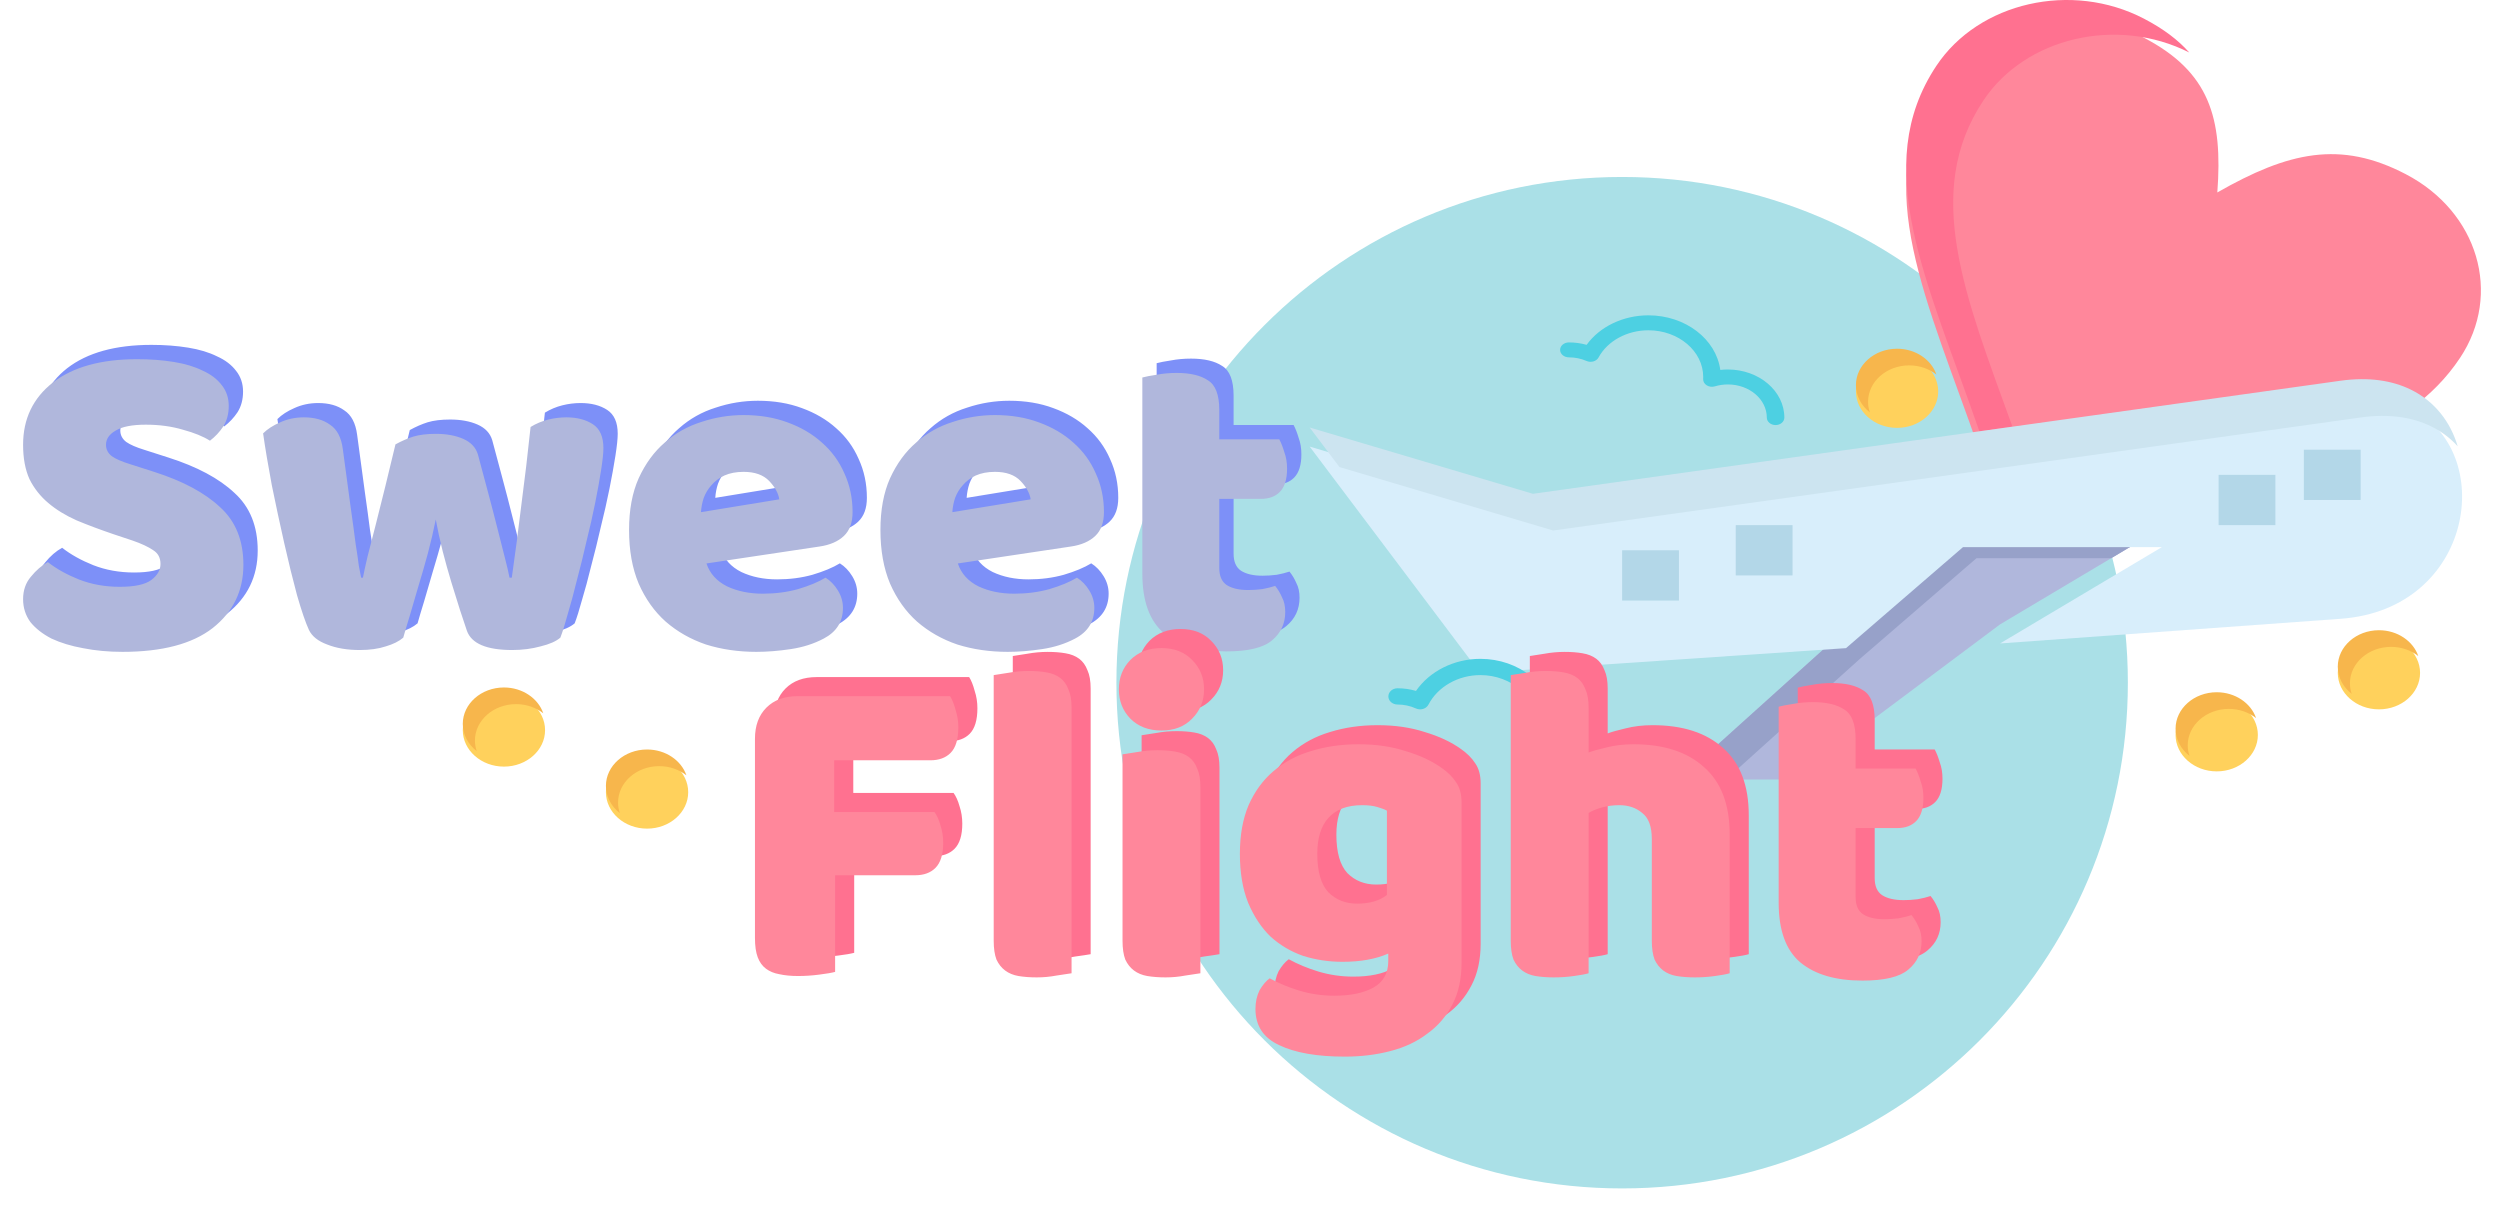 <svg width="524" height="254" viewBox="0 0 524 254" fill="none" xmlns="http://www.w3.org/2000/svg">
<g filter="url(#filter0_d)">
<path d="M340 245.093C398.542 245.093 446 197.636 446 139.093C446 80.551 398.542 33.093 340 33.093C281.458 33.093 234 80.551 234 139.093C234 197.636 281.458 245.093 340 245.093Z" fill="#AAE0E7"/>
</g>
<path d="M26.752 108.957C23.936 107.997 21.376 107.037 19.072 106.077C16.768 105.053 14.784 103.837 13.12 102.429C11.456 101.021 10.144 99.357 9.184 97.437C8.288 95.453 7.84 93.053 7.84 90.237C7.84 84.797 9.92 80.445 14.08 77.181C18.304 73.917 24.192 72.285 31.744 72.285C34.496 72.285 37.056 72.477 39.424 72.861C41.792 73.245 43.808 73.853 45.472 74.685C47.2 75.453 48.544 76.477 49.504 77.757C50.464 78.973 50.944 80.413 50.944 82.077C50.944 83.741 50.56 85.181 49.792 86.397C49.024 87.549 48.096 88.541 47.008 89.373C45.6 88.477 43.712 87.709 41.344 87.069C38.976 86.365 36.384 86.013 33.568 86.013C30.688 86.013 28.576 86.429 27.232 87.261C25.888 88.029 25.216 89.021 25.216 90.237C25.216 91.197 25.632 91.997 26.464 92.637C27.296 93.213 28.544 93.757 30.208 94.269L35.296 95.901C41.312 97.821 45.92 100.285 49.12 103.293C52.384 106.237 54.016 110.269 54.016 115.389C54.016 120.829 51.872 125.245 47.584 128.637C43.296 131.965 36.992 133.629 28.672 133.629C25.728 133.629 22.976 133.373 20.416 132.861C17.92 132.413 15.712 131.741 13.792 130.845C11.936 129.885 10.464 128.733 9.376 127.389C8.352 125.981 7.84 124.381 7.84 122.589C7.84 120.733 8.384 119.165 9.472 117.885C10.56 116.541 11.744 115.517 13.024 114.813C14.816 116.221 16.992 117.437 19.552 118.461C22.176 119.485 25.024 119.997 28.096 119.997C31.232 119.997 33.44 119.517 34.72 118.557C36 117.597 36.64 116.477 36.64 115.197C36.64 113.917 36.128 112.957 35.104 112.317C34.08 111.613 32.64 110.941 30.784 110.301L26.752 108.957ZM87.522 130.653C86.626 131.421 85.409 132.029 83.874 132.477C82.338 132.989 80.513 133.245 78.401 133.245C75.778 133.245 73.505 132.861 71.585 132.093C69.665 131.389 68.385 130.365 67.746 129.021C67.041 127.485 66.21 125.053 65.249 121.725C64.353 118.397 63.458 114.749 62.562 110.781C61.666 106.813 60.801 102.781 59.969 98.685C59.202 94.589 58.593 90.973 58.145 87.837C59.041 86.941 60.225 86.173 61.697 85.533C63.233 84.829 64.897 84.477 66.689 84.477C68.93 84.477 70.754 84.989 72.162 86.013C73.633 86.973 74.529 88.669 74.85 91.101C75.49 95.965 76.034 99.997 76.481 103.197C76.93 106.333 77.281 108.925 77.537 110.973C77.858 112.957 78.082 114.493 78.21 115.581C78.401 116.605 78.561 117.437 78.689 118.077H79.073C79.266 117.053 79.585 115.581 80.034 113.661C80.546 111.677 81.121 109.437 81.761 106.941C82.401 104.445 83.073 101.757 83.778 98.877C84.481 95.933 85.186 93.021 85.889 90.141C87.169 89.437 88.418 88.893 89.633 88.509C90.913 88.125 92.481 87.933 94.338 87.933C96.578 87.933 98.498 88.285 100.098 88.989C101.698 89.693 102.722 90.781 103.17 92.253C103.938 95.069 104.674 97.821 105.378 100.509C106.082 103.133 106.722 105.597 107.298 107.901C107.874 110.141 108.386 112.157 108.833 113.949C109.282 115.677 109.602 117.053 109.794 118.077H110.274C110.978 113.149 111.65 108.029 112.29 102.717C112.994 97.405 113.634 91.997 114.21 86.493C115.362 85.789 116.578 85.277 117.858 84.957C119.138 84.637 120.418 84.477 121.698 84.477C123.938 84.477 125.794 84.957 127.266 85.917C128.738 86.877 129.474 88.541 129.474 90.909C129.474 91.933 129.314 93.469 128.994 95.517C128.674 97.565 128.258 99.869 127.746 102.429C127.234 104.989 126.626 107.677 125.922 110.493C125.282 113.309 124.61 116.029 123.906 118.653C123.266 121.277 122.626 123.645 121.986 125.757C121.41 127.869 120.898 129.501 120.45 130.653C119.554 131.421 118.178 132.029 116.322 132.477C114.466 132.989 112.482 133.245 110.37 133.245C104.994 133.245 101.826 131.901 100.866 129.213C100.482 128.061 100.002 126.621 99.425 124.893C98.85 123.101 98.242 121.149 97.602 119.037C96.962 116.925 96.353 114.749 95.778 112.509C95.201 110.205 94.722 107.997 94.338 105.885C93.889 108.125 93.346 110.461 92.706 112.893C92.066 115.261 91.394 117.597 90.689 119.901C90.049 122.141 89.442 124.221 88.865 126.141C88.29 127.997 87.841 129.501 87.522 130.653ZM161.539 133.629C157.763 133.629 154.243 133.117 150.979 132.093C147.779 131.005 144.963 129.405 142.531 127.293C140.163 125.181 138.275 122.525 136.867 119.325C135.523 116.125 134.851 112.381 134.851 108.093C134.851 103.869 135.523 100.253 136.867 97.245C138.275 94.173 140.099 91.677 142.339 89.757C144.579 87.773 147.139 86.333 150.019 85.437C152.899 84.477 155.843 83.997 158.851 83.997C162.243 83.997 165.315 84.509 168.067 85.533C170.883 86.557 173.283 87.965 175.267 89.757C177.315 91.549 178.883 93.693 179.971 96.189C181.123 98.685 181.699 101.405 181.699 104.349C181.699 106.525 181.091 108.189 179.875 109.341C178.659 110.493 176.963 111.229 174.787 111.549L151.075 115.101C151.779 117.213 153.219 118.813 155.395 119.901C157.571 120.925 160.067 121.437 162.883 121.437C165.507 121.437 167.971 121.117 170.275 120.477C172.643 119.773 174.563 118.973 176.035 118.077C177.059 118.717 177.923 119.613 178.627 120.765C179.331 121.917 179.683 123.133 179.683 124.413C179.683 127.293 178.339 129.437 175.651 130.845C173.603 131.933 171.299 132.669 168.739 133.053C166.179 133.437 163.779 133.629 161.539 133.629ZM158.851 95.901C157.315 95.901 155.971 96.157 154.819 96.669C153.731 97.181 152.835 97.853 152.131 98.685C151.427 99.453 150.883 100.349 150.499 101.373C150.179 102.333 149.987 103.325 149.923 104.349L166.339 101.661C166.147 100.381 165.443 99.101 164.227 97.821C163.011 96.541 161.219 95.901 158.851 95.901ZM214.227 133.629C210.451 133.629 206.931 133.117 203.667 132.093C200.467 131.005 197.651 129.405 195.219 127.293C192.851 125.181 190.963 122.525 189.555 119.325C188.211 116.125 187.539 112.381 187.539 108.093C187.539 103.869 188.211 100.253 189.555 97.245C190.963 94.173 192.787 91.677 195.027 89.757C197.267 87.773 199.827 86.333 202.707 85.437C205.587 84.477 208.531 83.997 211.539 83.997C214.931 83.997 218.003 84.509 220.755 85.533C223.571 86.557 225.971 87.965 227.955 89.757C230.003 91.549 231.571 93.693 232.659 96.189C233.811 98.685 234.387 101.405 234.387 104.349C234.387 106.525 233.779 108.189 232.562 109.341C231.347 110.493 229.651 111.229 227.475 111.549L203.763 115.101C204.467 117.213 205.907 118.813 208.083 119.901C210.259 120.925 212.755 121.437 215.571 121.437C218.195 121.437 220.659 121.117 222.963 120.477C225.331 119.773 227.251 118.973 228.723 118.077C229.747 118.717 230.611 119.613 231.315 120.765C232.019 121.917 232.371 123.133 232.371 124.413C232.371 127.293 231.027 129.437 228.339 130.845C226.291 131.933 223.987 132.669 221.427 133.053C218.867 133.437 216.467 133.629 214.227 133.629ZM211.539 95.901C210.003 95.901 208.659 96.157 207.507 96.669C206.419 97.181 205.523 97.853 204.819 98.685C204.115 99.453 203.571 100.349 203.187 101.373C202.867 102.333 202.675 103.325 202.611 104.349L219.027 101.661C218.835 100.381 218.131 99.101 216.915 97.821C215.699 96.541 213.907 95.901 211.539 95.901ZM258.562 116.061C258.562 117.725 259.074 118.909 260.098 119.613C261.186 120.317 262.69 120.669 264.61 120.669C265.57 120.669 266.562 120.605 267.586 120.477C268.61 120.285 269.506 120.061 270.274 119.805C270.85 120.509 271.33 121.309 271.714 122.205C272.162 123.037 272.386 124.061 272.386 125.277C272.386 127.709 271.458 129.693 269.602 131.229C267.81 132.765 264.61 133.533 260.002 133.533C254.37 133.533 250.018 132.253 246.946 129.693C243.938 127.133 242.434 122.973 242.434 117.213V76.125C243.138 75.933 244.13 75.741 245.41 75.549C246.754 75.293 248.162 75.165 249.634 75.165C252.45 75.165 254.626 75.677 256.162 76.701C257.762 77.661 258.562 79.741 258.562 82.941V89.085H271.138C271.522 89.789 271.874 90.685 272.194 91.773C272.578 92.797 272.77 93.949 272.77 95.229C272.77 97.469 272.258 99.101 271.234 100.125C270.274 101.085 268.962 101.565 267.298 101.565H258.562V116.061Z" fill="#7D90F8"/>
<g filter="url(#filter1_d)">
<path d="M23.752 107.957C20.936 106.997 18.376 106.037 16.072 105.077C13.768 104.053 11.784 102.837 10.12 101.429C8.456 100.021 7.144 98.357 6.184 96.437C5.288 94.453 4.84 92.053 4.84 89.237C4.84 83.797 6.92 79.445 11.08 76.181C15.304 72.917 21.192 71.285 28.744 71.285C31.496 71.285 34.056 71.477 36.424 71.861C38.792 72.245 40.808 72.853 42.472 73.685C44.2 74.453 45.544 75.477 46.504 76.757C47.464 77.973 47.944 79.413 47.944 81.077C47.944 82.741 47.56 84.181 46.792 85.397C46.024 86.549 45.096 87.541 44.008 88.373C42.6 87.477 40.712 86.709 38.344 86.069C35.976 85.365 33.384 85.013 30.568 85.013C27.688 85.013 25.576 85.429 24.232 86.261C22.888 87.029 22.216 88.021 22.216 89.237C22.216 90.197 22.632 90.997 23.464 91.637C24.296 92.213 25.544 92.757 27.208 93.269L32.296 94.901C38.312 96.821 42.92 99.285 46.12 102.293C49.384 105.237 51.016 109.269 51.016 114.389C51.016 119.829 48.872 124.245 44.584 127.637C40.296 130.965 33.992 132.629 25.672 132.629C22.728 132.629 19.976 132.373 17.416 131.861C14.92 131.413 12.712 130.741 10.792 129.845C8.936 128.885 7.464 127.733 6.376 126.389C5.352 124.981 4.84 123.381 4.84 121.589C4.84 119.733 5.384 118.165 6.472 116.885C7.56 115.541 8.744 114.517 10.024 113.813C11.816 115.221 13.992 116.437 16.552 117.461C19.176 118.485 22.024 118.997 25.096 118.997C28.232 118.997 30.44 118.517 31.72 117.557C33 116.597 33.64 115.477 33.64 114.197C33.64 112.917 33.128 111.957 32.104 111.317C31.08 110.613 29.64 109.941 27.784 109.301L23.752 107.957ZM84.522 129.653C83.626 130.421 82.409 131.029 80.874 131.477C79.338 131.989 77.513 132.245 75.401 132.245C72.778 132.245 70.505 131.861 68.585 131.093C66.665 130.389 65.385 129.365 64.746 128.021C64.041 126.485 63.209 124.053 62.249 120.725C61.353 117.397 60.458 113.749 59.562 109.781C58.666 105.813 57.801 101.781 56.969 97.685C56.202 93.589 55.593 89.973 55.145 86.837C56.041 85.941 57.225 85.173 58.697 84.533C60.233 83.829 61.898 83.477 63.69 83.477C65.93 83.477 67.754 83.989 69.162 85.013C70.633 85.973 71.529 87.669 71.85 90.101C72.49 94.965 73.034 98.997 73.481 102.197C73.93 105.333 74.281 107.925 74.537 109.973C74.858 111.957 75.082 113.493 75.21 114.581C75.401 115.605 75.561 116.437 75.689 117.077H76.073C76.266 116.053 76.585 114.581 77.034 112.661C77.546 110.677 78.121 108.437 78.761 105.941C79.401 103.445 80.073 100.757 80.778 97.877C81.481 94.933 82.186 92.021 82.889 89.141C84.169 88.437 85.418 87.893 86.633 87.509C87.913 87.125 89.481 86.933 91.338 86.933C93.578 86.933 95.498 87.285 97.097 87.989C98.698 88.693 99.722 89.781 100.17 91.253C100.938 94.069 101.674 96.821 102.378 99.509C103.082 102.133 103.722 104.597 104.298 106.901C104.874 109.141 105.386 111.157 105.833 112.949C106.282 114.677 106.602 116.053 106.794 117.077H107.274C107.978 112.149 108.65 107.029 109.29 101.717C109.994 96.405 110.634 90.997 111.21 85.493C112.362 84.789 113.578 84.277 114.858 83.957C116.138 83.637 117.418 83.477 118.698 83.477C120.938 83.477 122.794 83.957 124.266 84.917C125.738 85.877 126.474 87.541 126.474 89.909C126.474 90.933 126.314 92.469 125.994 94.517C125.674 96.565 125.258 98.869 124.746 101.429C124.234 103.989 123.626 106.677 122.922 109.493C122.282 112.309 121.61 115.029 120.906 117.653C120.266 120.277 119.626 122.645 118.986 124.757C118.41 126.869 117.898 128.501 117.45 129.653C116.554 130.421 115.178 131.029 113.322 131.477C111.466 131.989 109.482 132.245 107.37 132.245C101.994 132.245 98.826 130.901 97.865 128.213C97.481 127.061 97.001 125.621 96.425 123.893C95.85 122.101 95.242 120.149 94.602 118.037C93.962 115.925 93.353 113.749 92.778 111.509C92.201 109.205 91.722 106.997 91.338 104.885C90.889 107.125 90.346 109.461 89.706 111.893C89.066 114.261 88.394 116.597 87.689 118.901C87.049 121.141 86.442 123.221 85.865 125.141C85.29 126.997 84.841 128.501 84.522 129.653ZM158.539 132.629C154.763 132.629 151.243 132.117 147.979 131.093C144.779 130.005 141.963 128.405 139.531 126.293C137.163 124.181 135.275 121.525 133.867 118.325C132.523 115.125 131.851 111.381 131.851 107.093C131.851 102.869 132.523 99.253 133.867 96.245C135.275 93.173 137.099 90.677 139.339 88.757C141.579 86.773 144.139 85.333 147.019 84.437C149.899 83.477 152.843 82.997 155.851 82.997C159.243 82.997 162.315 83.509 165.067 84.533C167.883 85.557 170.283 86.965 172.267 88.757C174.315 90.549 175.883 92.693 176.971 95.189C178.123 97.685 178.699 100.405 178.699 103.349C178.699 105.525 178.091 107.189 176.875 108.341C175.659 109.493 173.963 110.229 171.787 110.549L148.075 114.101C148.779 116.213 150.219 117.813 152.395 118.901C154.571 119.925 157.067 120.437 159.883 120.437C162.507 120.437 164.971 120.117 167.275 119.477C169.643 118.773 171.563 117.973 173.035 117.077C174.059 117.717 174.923 118.613 175.627 119.765C176.331 120.917 176.683 122.133 176.683 123.413C176.683 126.293 175.339 128.437 172.651 129.845C170.603 130.933 168.299 131.669 165.739 132.053C163.179 132.437 160.779 132.629 158.539 132.629ZM155.851 94.901C154.315 94.901 152.971 95.157 151.819 95.669C150.731 96.181 149.835 96.853 149.131 97.685C148.427 98.453 147.883 99.349 147.499 100.373C147.179 101.333 146.987 102.325 146.923 103.349L163.339 100.661C163.147 99.381 162.443 98.101 161.227 96.821C160.011 95.541 158.219 94.901 155.851 94.901ZM211.227 132.629C207.451 132.629 203.931 132.117 200.667 131.093C197.467 130.005 194.651 128.405 192.219 126.293C189.851 124.181 187.963 121.525 186.555 118.325C185.211 115.125 184.539 111.381 184.539 107.093C184.539 102.869 185.211 99.253 186.555 96.245C187.963 93.173 189.787 90.677 192.027 88.757C194.267 86.773 196.827 85.333 199.707 84.437C202.587 83.477 205.531 82.997 208.539 82.997C211.931 82.997 215.003 83.509 217.755 84.533C220.571 85.557 222.971 86.965 224.955 88.757C227.003 90.549 228.571 92.693 229.659 95.189C230.811 97.685 231.387 100.405 231.387 103.349C231.387 105.525 230.779 107.189 229.562 108.341C228.347 109.493 226.651 110.229 224.475 110.549L200.763 114.101C201.467 116.213 202.907 117.813 205.083 118.901C207.259 119.925 209.755 120.437 212.571 120.437C215.195 120.437 217.659 120.117 219.963 119.477C222.331 118.773 224.251 117.973 225.723 117.077C226.747 117.717 227.611 118.613 228.315 119.765C229.019 120.917 229.371 122.133 229.371 123.413C229.371 126.293 228.027 128.437 225.339 129.845C223.291 130.933 220.987 131.669 218.427 132.053C215.867 132.437 213.467 132.629 211.227 132.629ZM208.539 94.901C207.003 94.901 205.659 95.157 204.507 95.669C203.419 96.181 202.523 96.853 201.819 97.685C201.115 98.453 200.571 99.349 200.187 100.373C199.867 101.333 199.675 102.325 199.611 103.349L216.027 100.661C215.835 99.381 215.131 98.101 213.915 96.821C212.699 95.541 210.907 94.901 208.539 94.901ZM255.562 115.061C255.562 116.725 256.074 117.909 257.098 118.613C258.186 119.317 259.69 119.669 261.61 119.669C262.57 119.669 263.562 119.605 264.586 119.477C265.61 119.285 266.506 119.061 267.274 118.805C267.85 119.509 268.33 120.309 268.714 121.205C269.162 122.037 269.386 123.061 269.386 124.277C269.386 126.709 268.458 128.693 266.602 130.229C264.81 131.765 261.61 132.533 257.002 132.533C251.37 132.533 247.018 131.253 243.946 128.693C240.938 126.133 239.434 121.973 239.434 116.213V75.125C240.138 74.933 241.13 74.741 242.41 74.549C243.754 74.293 245.162 74.165 246.634 74.165C249.45 74.165 251.626 74.677 253.162 75.701C254.762 76.661 255.562 78.741 255.562 81.941V88.085H268.138C268.522 88.789 268.874 89.685 269.194 90.773C269.578 91.797 269.77 92.949 269.77 94.229C269.77 96.469 269.258 98.101 268.234 99.125C267.274 100.085 265.962 100.565 264.298 100.565H255.562V115.061Z" fill="#B0B7DC"/>
</g>
<g filter="url(#filter2_d)">
<path d="M504.239 32.501C519.423 40.406 524.509 57.641 515.639 70.99C512.807 75.248 509.331 78.738 505.298 81.658C501.441 79.773 496.546 78.971 490.612 79.797L414.876 90.401C403.994 59.002 391.82 34.92 405.86 13.8C414.73 0.45 434.218 -3.982 449.37 3.911C463.089 11.06 465.927 20.675 464.751 36.34C479.646 27.824 490.52 25.352 504.239 32.501Z" fill="#FF879B"/>
</g>
<path d="M415.717 21.071C424.518 7.825 443.768 3.366 458.867 11.005C456.534 8.363 453.433 6.027 449.371 3.911C434.219 -3.982 414.731 0.45 405.861 13.8C391.821 34.92 403.995 59.002 414.876 90.401L421.805 89.43C411.885 61.995 402.931 40.304 415.717 21.071Z" fill="#FF7190"/>
<path d="M453.115 110.683L419.212 130.868L375.717 163.389H351.905L386.919 131.851L411.439 110.683H453.115Z" fill="#B0B7DC"/>
<path d="M389.761 138.16L414.281 116.993H442.518L453.115 110.683H411.439L386.919 131.851L351.905 163.389H361.752L389.761 138.16Z" fill="#97A1C9"/>
<g filter="url(#filter3_d)">
<path d="M505.297 81.658C523.496 90.546 518.602 123.678 490.612 125.697L419.211 130.868L453.115 110.684H411.439L386.919 131.852L310.229 137.04L274.506 89.605L321.294 103.501L414.876 90.401L490.612 79.797C496.545 78.971 501.44 79.773 505.297 81.658Z" fill="#D8EEFB"/>
</g>
<path d="M325.547 111.197L419.129 98.098L494.866 87.494C500.799 86.668 505.694 87.471 509.552 89.356C511.749 90.429 513.607 91.858 515.13 93.541C513.646 88.496 510.37 84.134 505.298 81.657C501.441 79.773 496.546 78.97 490.612 79.796L414.876 90.4L321.294 103.5L274.506 89.603L280.747 97.891L325.547 111.197Z" fill="#CCE4F0"/>
<path d="M494.791 94.257H482.886V104.797H494.791V94.257Z" fill="#B3D7E8"/>
<path d="M476.926 99.527H465.021V110.067H476.926V99.527Z" fill="#B3D7E8"/>
<path d="M375.717 110.067H363.811V120.607H375.717V110.067Z" fill="#B3D7E8"/>
<path d="M351.905 115.337H340V125.877H351.905V115.337Z" fill="#B3D7E8"/>
<path d="M372.162 89.093C371.146 89.093 370.323 88.392 370.323 87.527C370.323 83.696 366.663 80.579 362.165 80.579C361.235 80.579 360.316 80.714 359.432 80.981C358.858 81.154 358.219 81.074 357.728 80.766C357.237 80.458 356.957 79.963 356.98 79.444C356.987 79.301 356.994 79.158 356.994 79.012C356.994 73.616 351.837 69.226 345.5 69.226C341.031 69.226 336.933 71.463 335.058 74.925C334.849 75.312 334.463 75.611 333.989 75.75C333.515 75.889 332.997 75.858 332.55 75.664C331.392 75.159 330.144 74.902 328.839 74.902C327.823 74.902 327 74.201 327 73.336C327 72.471 327.823 71.77 328.839 71.77C330.12 71.77 331.365 71.94 332.557 72.278C335.292 68.478 340.198 66.093 345.5 66.093C353.28 66.093 359.711 71.106 360.573 77.537C361.099 77.476 361.63 77.446 362.164 77.446C368.691 77.446 374 81.968 374 87.527C374.001 88.392 373.177 89.093 372.162 89.093Z" fill="#4DD0E2"/>
<path d="M338.084 163.094C337.024 163.094 336.166 162.331 336.166 161.391C336.166 157.227 332.351 153.838 327.662 153.838C326.692 153.838 325.734 153.985 324.813 154.275C324.214 154.464 323.548 154.376 323.036 154.042C322.524 153.707 322.232 153.169 322.256 152.605C322.263 152.449 322.27 152.294 322.27 152.135C322.27 146.27 316.894 141.499 310.287 141.499C305.628 141.499 301.355 143.93 299.401 147.693C299.183 148.114 298.78 148.438 298.287 148.589C297.793 148.741 297.252 148.707 296.787 148.496C295.579 147.947 294.277 147.668 292.917 147.668C291.859 147.668 291 146.906 291 145.966C291 145.025 291.859 144.263 292.917 144.263C294.253 144.263 295.55 144.449 296.793 144.816C299.644 140.685 304.759 138.094 310.287 138.094C318.398 138.094 325.103 143.542 326.002 150.533C326.55 150.466 327.104 150.433 327.661 150.433C334.465 150.433 340 155.349 340 161.391C340.001 162.331 339.142 163.094 338.084 163.094Z" fill="#4DD0E2"/>
<path d="M498.627 133.412C493.87 133.412 490 136.836 490 141.043C490 145.255 493.87 148.681 498.627 148.681C503.38 148.681 507.247 145.255 507.247 141.043C507.247 136.836 503.38 133.412 498.627 133.412Z" fill="#FFD15C"/>
<path d="M492.546 143.215C492.546 139.007 496.416 135.584 501.173 135.584C503.359 135.584 505.351 136.314 506.873 137.505C505.796 134.377 502.508 132.094 498.627 132.094C493.87 132.094 490 135.517 490 139.725C490 141.998 491.135 144.038 492.921 145.438C492.679 144.734 492.546 143.988 492.546 143.215Z" fill="#F7B64C"/>
<path d="M397.627 74.412C392.87 74.412 389 77.835 389 82.043C389 86.255 392.87 89.681 397.627 89.681C402.38 89.681 406.247 86.255 406.247 82.043C406.247 77.835 402.38 74.412 397.627 74.412Z" fill="#FFD15C"/>
<path d="M391.546 84.215C391.546 80.007 395.416 76.584 400.173 76.584C402.359 76.584 404.351 77.314 405.873 78.505C404.796 75.376 401.508 73.093 397.627 73.093C392.87 73.093 389 76.517 389 80.725C389 82.998 390.135 85.038 391.921 86.438C391.679 85.734 391.546 84.988 391.546 84.215Z" fill="#F7B64C"/>
<path d="M464.627 146.412C459.87 146.412 456 149.836 456 154.043C456 158.255 459.87 161.681 464.627 161.681C469.38 161.681 473.247 158.255 473.247 154.043C473.247 149.836 469.38 146.412 464.627 146.412Z" fill="#FFD15C"/>
<path d="M458.546 156.215C458.546 152.007 462.416 148.584 467.173 148.584C469.359 148.584 471.351 149.314 472.873 150.505C471.796 147.377 468.508 145.094 464.627 145.094C459.87 145.094 456 148.517 456 152.725C456 154.998 457.135 157.038 458.921 158.438C458.679 157.734 458.546 156.988 458.546 156.215Z" fill="#F7B64C"/>
<path d="M105.627 145.412C100.87 145.412 97 148.836 97 153.043C97 157.255 100.87 160.681 105.627 160.681C110.38 160.681 114.247 157.255 114.247 153.043C114.247 148.836 110.38 145.412 105.627 145.412Z" fill="#FFD15C"/>
<path d="M99.546 155.215C99.546 151.007 103.416 147.584 108.173 147.584C110.359 147.584 112.351 148.314 113.873 149.505C112.796 146.377 109.508 144.094 105.627 144.094C100.87 144.094 97 147.517 97 151.725C97 153.998 98.135 156.038 99.921 157.438C99.679 156.734 99.546 155.988 99.546 155.215Z" fill="#F7B64C"/>
<path d="M135.627 158.412C130.87 158.412 127 161.836 127 166.043C127 170.255 130.87 173.681 135.627 173.681C140.38 173.681 144.247 170.255 144.247 166.043C144.247 161.836 140.38 158.412 135.627 158.412Z" fill="#FFD15C"/>
<path d="M129.546 168.215C129.546 164.007 133.416 160.584 138.173 160.584C140.359 160.584 142.351 161.314 143.873 162.505C142.796 159.377 139.508 157.094 135.627 157.094C130.87 157.094 127 160.517 127 164.725C127 166.998 128.135 169.038 129.921 170.438C129.679 169.734 129.546 168.988 129.546 168.215Z" fill="#F7B64C"/>
<path d="M203.136 141.917C203.584 142.621 203.968 143.581 204.288 144.797C204.672 145.949 204.864 147.165 204.864 148.445C204.864 150.941 204.32 152.733 203.232 153.821C202.208 154.845 200.8 155.357 199.008 155.357H178.848V166.205H199.872C200.384 166.909 200.8 167.837 201.12 168.989C201.504 170.141 201.696 171.357 201.696 172.637C201.696 175.069 201.152 176.829 200.064 177.917C199.04 178.941 197.632 179.453 195.84 179.453H179.04V199.709C178.336 199.901 177.216 200.093 175.68 200.285C174.208 200.477 172.736 200.573 171.264 200.573C169.792 200.573 168.48 200.445 167.328 200.189C166.24 199.997 165.312 199.613 164.544 199.037C163.776 198.461 163.2 197.661 162.816 196.637C162.432 195.613 162.24 194.269 162.24 192.605V150.845C162.24 148.093 163.04 145.917 164.64 144.317C166.24 142.717 168.416 141.917 171.168 141.917H203.136ZM228.6 199.997C227.896 200.125 226.84 200.285 225.432 200.477C224.088 200.733 222.712 200.861 221.304 200.861C219.896 200.861 218.616 200.765 217.464 200.573C216.376 200.381 215.448 199.997 214.68 199.421C213.912 198.845 213.304 198.077 212.856 197.117C212.472 196.093 212.28 194.781 212.28 193.181V137.501C212.984 137.373 214.008 137.213 215.352 137.021C216.76 136.765 218.168 136.637 219.576 136.637C220.984 136.637 222.232 136.733 223.32 136.925C224.472 137.117 225.432 137.501 226.2 138.077C226.968 138.653 227.544 139.453 227.928 140.477C228.376 141.437 228.6 142.717 228.6 144.317V199.997ZM238.514 140.477C238.514 138.045 239.314 135.997 240.914 134.333C242.578 132.669 244.754 131.837 247.442 131.837C250.13 131.837 252.274 132.669 253.874 134.333C255.538 135.997 256.37 138.045 256.37 140.477C256.37 142.909 255.538 144.957 253.874 146.621C252.274 148.285 250.13 149.117 247.442 149.117C244.754 149.117 242.578 148.285 240.914 146.621C239.314 144.957 238.514 142.909 238.514 140.477ZM255.602 199.997C254.898 200.125 253.842 200.285 252.434 200.477C251.09 200.733 249.714 200.861 248.306 200.861C246.898 200.861 245.618 200.765 244.466 200.573C243.378 200.381 242.45 199.997 241.682 199.421C240.914 198.845 240.306 198.077 239.858 197.117C239.474 196.093 239.282 194.781 239.282 193.181V154.109C239.986 153.981 241.01 153.821 242.354 153.629C243.762 153.373 245.17 153.245 246.578 153.245C247.986 153.245 249.234 153.341 250.322 153.533C251.474 153.725 252.434 154.109 253.202 154.685C253.97 155.261 254.546 156.061 254.93 157.085C255.378 158.045 255.602 159.325 255.602 160.925V199.997ZM288.744 151.997C292.392 151.997 295.688 152.477 298.632 153.437C301.64 154.333 304.168 155.517 306.216 156.989C307.496 157.885 308.488 158.877 309.192 159.965C309.96 161.053 310.344 162.461 310.344 164.189V197.789C310.344 201.181 309.704 204.093 308.424 206.525C307.144 209.021 305.384 211.069 303.144 212.669C300.968 214.333 298.376 215.549 295.368 216.317C292.424 217.085 289.256 217.469 285.864 217.469C280.04 217.469 275.464 216.669 272.136 215.069C268.808 213.533 267.144 211.005 267.144 207.485C267.144 206.013 267.432 204.701 268.008 203.549C268.648 202.461 269.352 201.629 270.12 201.053C271.976 202.077 274.056 202.941 276.36 203.645C278.728 204.349 281.16 204.701 283.656 204.701C287.112 204.701 289.864 204.125 291.912 202.973C293.96 201.821 294.984 199.965 294.984 197.405V195.869C292.36 197.021 289.16 197.597 285.384 197.597C282.504 197.597 279.752 197.181 277.128 196.349C274.568 195.453 272.296 194.109 270.312 192.317C268.392 190.461 266.824 188.093 265.608 185.213C264.456 182.333 263.88 178.909 263.88 174.941C263.88 171.037 264.488 167.645 265.704 164.765C266.984 161.885 268.712 159.517 270.888 157.661C273.128 155.741 275.752 154.333 278.76 153.437C281.832 152.477 285.16 151.997 288.744 151.997ZM294.696 165.917C294.248 165.661 293.576 165.405 292.68 165.149C291.848 164.893 290.792 164.765 289.512 164.765C286.376 164.765 284.008 165.661 282.408 167.453C280.872 169.181 280.104 171.677 280.104 174.941C280.104 178.653 280.872 181.341 282.408 183.005C284.008 184.605 286.024 185.405 288.456 185.405C291.08 185.405 293.16 184.797 294.696 183.581V165.917ZM366.541 199.997C365.901 200.189 364.877 200.381 363.469 200.573C362.125 200.765 360.717 200.861 359.245 200.861C357.837 200.861 356.557 200.765 355.405 200.573C354.317 200.381 353.389 199.997 352.621 199.421C351.853 198.845 351.245 198.077 350.797 197.117C350.413 196.093 350.221 194.781 350.221 193.181V171.869C350.221 169.245 349.549 167.421 348.205 166.397C346.925 165.309 345.325 164.765 343.405 164.765C342.125 164.765 340.909 164.925 339.757 165.245C338.605 165.565 337.677 165.949 336.973 166.397V199.997C336.333 200.189 335.309 200.381 333.901 200.573C332.557 200.765 331.149 200.861 329.677 200.861C328.269 200.861 326.989 200.765 325.837 200.573C324.749 200.381 323.821 199.997 323.053 199.421C322.285 198.845 321.677 198.077 321.229 197.117C320.845 196.093 320.653 194.781 320.653 193.181V137.501C321.357 137.373 322.381 137.213 323.725 137.021C325.133 136.765 326.541 136.637 327.949 136.637C329.357 136.637 330.605 136.733 331.693 136.925C332.845 137.117 333.805 137.501 334.573 138.077C335.341 138.653 335.917 139.453 336.301 140.477C336.749 141.437 336.973 142.717 336.973 144.317V153.725C337.805 153.405 339.053 153.053 340.717 152.669C342.445 152.221 344.333 151.997 346.381 151.997C352.717 151.997 357.645 153.597 361.165 156.797C364.749 159.933 366.541 164.637 366.541 170.909V199.997ZM392.937 184.061C392.937 185.725 393.449 186.909 394.473 187.613C395.561 188.317 397.065 188.669 398.985 188.669C399.945 188.669 400.937 188.605 401.961 188.477C402.985 188.285 403.881 188.061 404.649 187.805C405.225 188.509 405.705 189.309 406.089 190.205C406.537 191.037 406.761 192.061 406.761 193.277C406.761 195.709 405.833 197.693 403.977 199.229C402.185 200.765 398.985 201.533 394.377 201.533C388.745 201.533 384.393 200.253 381.321 197.693C378.313 195.133 376.809 190.973 376.809 185.213V144.125C377.513 143.933 378.505 143.741 379.785 143.549C381.129 143.293 382.537 143.165 384.009 143.165C386.825 143.165 389.001 143.677 390.537 144.701C392.137 145.661 392.937 147.741 392.937 150.941V157.085H405.513C405.897 157.789 406.249 158.685 406.569 159.773C406.953 160.797 407.145 161.949 407.145 163.229C407.145 165.469 406.633 167.101 405.609 168.125C404.649 169.085 403.337 169.565 401.673 169.565H392.937V184.061Z" fill="#FF7190"/>
<g filter="url(#filter4_d)">
<path d="M199.136 141.917C199.584 142.621 199.968 143.581 200.288 144.797C200.672 145.949 200.864 147.165 200.864 148.445C200.864 150.941 200.32 152.733 199.232 153.821C198.208 154.845 196.8 155.357 195.008 155.357H174.848V166.205H195.872C196.384 166.909 196.8 167.837 197.12 168.989C197.504 170.141 197.696 171.357 197.696 172.637C197.696 175.069 197.152 176.829 196.064 177.917C195.04 178.941 193.632 179.453 191.84 179.453H175.04V199.709C174.336 199.901 173.216 200.093 171.68 200.285C170.208 200.477 168.736 200.573 167.264 200.573C165.792 200.573 164.48 200.445 163.328 200.189C162.24 199.997 161.312 199.613 160.544 199.037C159.776 198.461 159.2 197.661 158.816 196.637C158.432 195.613 158.24 194.269 158.24 192.605V150.845C158.24 148.093 159.04 145.917 160.64 144.317C162.24 142.717 164.416 141.917 167.168 141.917H199.136ZM224.6 199.997C223.896 200.125 222.84 200.285 221.432 200.477C220.088 200.733 218.712 200.861 217.304 200.861C215.896 200.861 214.616 200.765 213.464 200.573C212.376 200.381 211.448 199.997 210.68 199.421C209.912 198.845 209.304 198.077 208.856 197.117C208.472 196.093 208.28 194.781 208.28 193.181V137.501C208.984 137.373 210.008 137.213 211.352 137.021C212.76 136.765 214.168 136.637 215.576 136.637C216.984 136.637 218.232 136.733 219.32 136.925C220.472 137.117 221.432 137.501 222.2 138.077C222.968 138.653 223.544 139.453 223.928 140.477C224.376 141.437 224.6 142.717 224.6 144.317V199.997ZM234.514 140.477C234.514 138.045 235.314 135.997 236.914 134.333C238.578 132.669 240.754 131.837 243.442 131.837C246.13 131.837 248.274 132.669 249.874 134.333C251.538 135.997 252.37 138.045 252.37 140.477C252.37 142.909 251.538 144.957 249.874 146.621C248.274 148.285 246.13 149.117 243.442 149.117C240.754 149.117 238.578 148.285 236.914 146.621C235.314 144.957 234.514 142.909 234.514 140.477ZM251.602 199.997C250.898 200.125 249.842 200.285 248.434 200.477C247.09 200.733 245.714 200.861 244.306 200.861C242.898 200.861 241.618 200.765 240.466 200.573C239.378 200.381 238.45 199.997 237.682 199.421C236.914 198.845 236.306 198.077 235.858 197.117C235.474 196.093 235.282 194.781 235.282 193.181V154.109C235.986 153.981 237.01 153.821 238.354 153.629C239.762 153.373 241.17 153.245 242.578 153.245C243.986 153.245 245.234 153.341 246.322 153.533C247.474 153.725 248.434 154.109 249.202 154.685C249.97 155.261 250.546 156.061 250.93 157.085C251.378 158.045 251.602 159.325 251.602 160.925V199.997ZM284.744 151.997C288.392 151.997 291.688 152.477 294.632 153.437C297.64 154.333 300.168 155.517 302.216 156.989C303.496 157.885 304.488 158.877 305.192 159.965C305.96 161.053 306.344 162.461 306.344 164.189V197.789C306.344 201.181 305.704 204.093 304.424 206.525C303.144 209.021 301.384 211.069 299.144 212.669C296.968 214.333 294.376 215.549 291.368 216.317C288.424 217.085 285.256 217.469 281.864 217.469C276.04 217.469 271.464 216.669 268.136 215.069C264.808 213.533 263.144 211.005 263.144 207.485C263.144 206.013 263.432 204.701 264.008 203.549C264.648 202.461 265.352 201.629 266.12 201.053C267.976 202.077 270.056 202.941 272.36 203.645C274.728 204.349 277.16 204.701 279.656 204.701C283.112 204.701 285.864 204.125 287.912 202.973C289.96 201.821 290.984 199.965 290.984 197.405V195.869C288.36 197.021 285.16 197.597 281.384 197.597C278.504 197.597 275.752 197.181 273.128 196.349C270.568 195.453 268.296 194.109 266.312 192.317C264.392 190.461 262.824 188.093 261.608 185.213C260.456 182.333 259.88 178.909 259.88 174.941C259.88 171.037 260.488 167.645 261.704 164.765C262.984 161.885 264.712 159.517 266.888 157.661C269.128 155.741 271.752 154.333 274.76 153.437C277.832 152.477 281.16 151.997 284.744 151.997ZM290.696 165.917C290.248 165.661 289.576 165.405 288.68 165.149C287.848 164.893 286.792 164.765 285.512 164.765C282.376 164.765 280.008 165.661 278.408 167.453C276.872 169.181 276.104 171.677 276.104 174.941C276.104 178.653 276.872 181.341 278.408 183.005C280.008 184.605 282.024 185.405 284.456 185.405C287.08 185.405 289.16 184.797 290.696 183.581V165.917ZM362.541 199.997C361.901 200.189 360.877 200.381 359.469 200.573C358.125 200.765 356.717 200.861 355.245 200.861C353.837 200.861 352.557 200.765 351.405 200.573C350.317 200.381 349.389 199.997 348.621 199.421C347.853 198.845 347.245 198.077 346.797 197.117C346.413 196.093 346.221 194.781 346.221 193.181V171.869C346.221 169.245 345.549 167.421 344.205 166.397C342.925 165.309 341.325 164.765 339.405 164.765C338.125 164.765 336.909 164.925 335.757 165.245C334.605 165.565 333.677 165.949 332.973 166.397V199.997C332.333 200.189 331.309 200.381 329.901 200.573C328.557 200.765 327.149 200.861 325.677 200.861C324.269 200.861 322.989 200.765 321.837 200.573C320.749 200.381 319.821 199.997 319.053 199.421C318.285 198.845 317.677 198.077 317.229 197.117C316.845 196.093 316.653 194.781 316.653 193.181V137.501C317.357 137.373 318.381 137.213 319.725 137.021C321.133 136.765 322.541 136.637 323.949 136.637C325.357 136.637 326.605 136.733 327.693 136.925C328.845 137.117 329.805 137.501 330.573 138.077C331.341 138.653 331.917 139.453 332.301 140.477C332.749 141.437 332.973 142.717 332.973 144.317V153.725C333.805 153.405 335.053 153.053 336.717 152.669C338.445 152.221 340.333 151.997 342.381 151.997C348.717 151.997 353.645 153.597 357.165 156.797C360.749 159.933 362.541 164.637 362.541 170.909V199.997ZM388.937 184.061C388.937 185.725 389.449 186.909 390.473 187.613C391.561 188.317 393.065 188.669 394.985 188.669C395.945 188.669 396.937 188.605 397.961 188.477C398.985 188.285 399.881 188.061 400.649 187.805C401.225 188.509 401.705 189.309 402.089 190.205C402.537 191.037 402.761 192.061 402.761 193.277C402.761 195.709 401.833 197.693 399.977 199.229C398.185 200.765 394.985 201.533 390.377 201.533C384.745 201.533 380.393 200.253 377.321 197.693C374.313 195.133 372.809 190.973 372.809 185.213V144.125C373.513 143.933 374.505 143.741 375.785 143.549C377.129 143.293 378.537 143.165 380.009 143.165C382.825 143.165 385.001 143.677 386.537 144.701C388.137 145.661 388.937 147.741 388.937 150.941V157.085H401.513C401.897 157.789 402.249 158.685 402.569 159.773C402.953 160.797 403.145 161.949 403.145 163.229C403.145 165.469 402.633 167.101 401.609 168.125C400.649 169.085 399.337 169.565 397.673 169.565H388.937V184.061Z" fill="#FF879B"/>
</g>
<defs>
<filter id="filter0_d" x="230" y="33.093" width="220" height="220" filterUnits="userSpaceOnUse" color-interpolation-filters="sRGB">
<feFlood flood-opacity="0" result="BackgroundImageFix"/>
<feColorMatrix in="SourceAlpha" type="matrix" values="0 0 0 0 0 0 0 0 0 0 0 0 0 0 0 0 0 0 127 0"/>
<feOffset dy="4"/>
<feGaussianBlur stdDeviation="2"/>
<feColorMatrix type="matrix" values="0 0 0 0 0 0 0 0 0 0 0 0 0 0 0 0 0 0 0.25 0"/>
<feBlend mode="normal" in2="BackgroundImageFix" result="effect1_dropShadow"/>
<feBlend mode="normal" in="SourceGraphic" in2="effect1_dropShadow" result="shape"/>
</filter>
<filter id="filter1_d" x="0.84" y="71.285" width="272.93" height="69.344" filterUnits="userSpaceOnUse" color-interpolation-filters="sRGB">
<feFlood flood-opacity="0" result="BackgroundImageFix"/>
<feColorMatrix in="SourceAlpha" type="matrix" values="0 0 0 0 0 0 0 0 0 0 0 0 0 0 0 0 0 0 127 0"/>
<feOffset dy="4"/>
<feGaussianBlur stdDeviation="2"/>
<feColorMatrix type="matrix" values="0 0 0 0 0 0 0 0 0 0 0 0 0 0 0 0 0 0 0.25 0"/>
<feBlend mode="normal" in2="BackgroundImageFix" result="effect1_dropShadow"/>
<feBlend mode="normal" in="SourceGraphic" in2="effect1_dropShadow" result="shape"/>
</filter>
<filter id="filter2_d" x="395.533" y="0" width="128.467" height="98.401" filterUnits="userSpaceOnUse" color-interpolation-filters="sRGB">
<feFlood flood-opacity="0" result="BackgroundImageFix"/>
<feColorMatrix in="SourceAlpha" type="matrix" values="0 0 0 0 0 0 0 0 0 0 0 0 0 0 0 0 0 0 127 0"/>
<feOffset dy="4"/>
<feGaussianBlur stdDeviation="2"/>
<feColorMatrix type="matrix" values="0 0 0 0 0 0 0 0 0 0 0 0 0 0 0 0 0 0 0.25 0"/>
<feBlend mode="normal" in2="BackgroundImageFix" result="effect1_dropShadow"/>
<feBlend mode="normal" in="SourceGraphic" in2="effect1_dropShadow" result="shape"/>
</filter>
<filter id="filter3_d" x="270.506" y="79.473" width="249.548" height="65.567" filterUnits="userSpaceOnUse" color-interpolation-filters="sRGB">
<feFlood flood-opacity="0" result="BackgroundImageFix"/>
<feColorMatrix in="SourceAlpha" type="matrix" values="0 0 0 0 0 0 0 0 0 0 0 0 0 0 0 0 0 0 127 0"/>
<feOffset dy="4"/>
<feGaussianBlur stdDeviation="2"/>
<feColorMatrix type="matrix" values="0 0 0 0 0 0 0 0 0 0 0 0 0 0 0 0 0 0 0.25 0"/>
<feBlend mode="normal" in2="BackgroundImageFix" result="effect1_dropShadow"/>
<feBlend mode="normal" in="SourceGraphic" in2="effect1_dropShadow" result="shape"/>
</filter>
<filter id="filter4_d" x="154.24" y="131.837" width="252.905" height="93.632" filterUnits="userSpaceOnUse" color-interpolation-filters="sRGB">
<feFlood flood-opacity="0" result="BackgroundImageFix"/>
<feColorMatrix in="SourceAlpha" type="matrix" values="0 0 0 0 0 0 0 0 0 0 0 0 0 0 0 0 0 0 127 0"/>
<feOffset dy="4"/>
<feGaussianBlur stdDeviation="2"/>
<feColorMatrix type="matrix" values="0 0 0 0 0 0 0 0 0 0 0 0 0 0 0 0 0 0 0.25 0"/>
<feBlend mode="normal" in2="BackgroundImageFix" result="effect1_dropShadow"/>
<feBlend mode="normal" in="SourceGraphic" in2="effect1_dropShadow" result="shape"/>
</filter>
</defs>
</svg>
